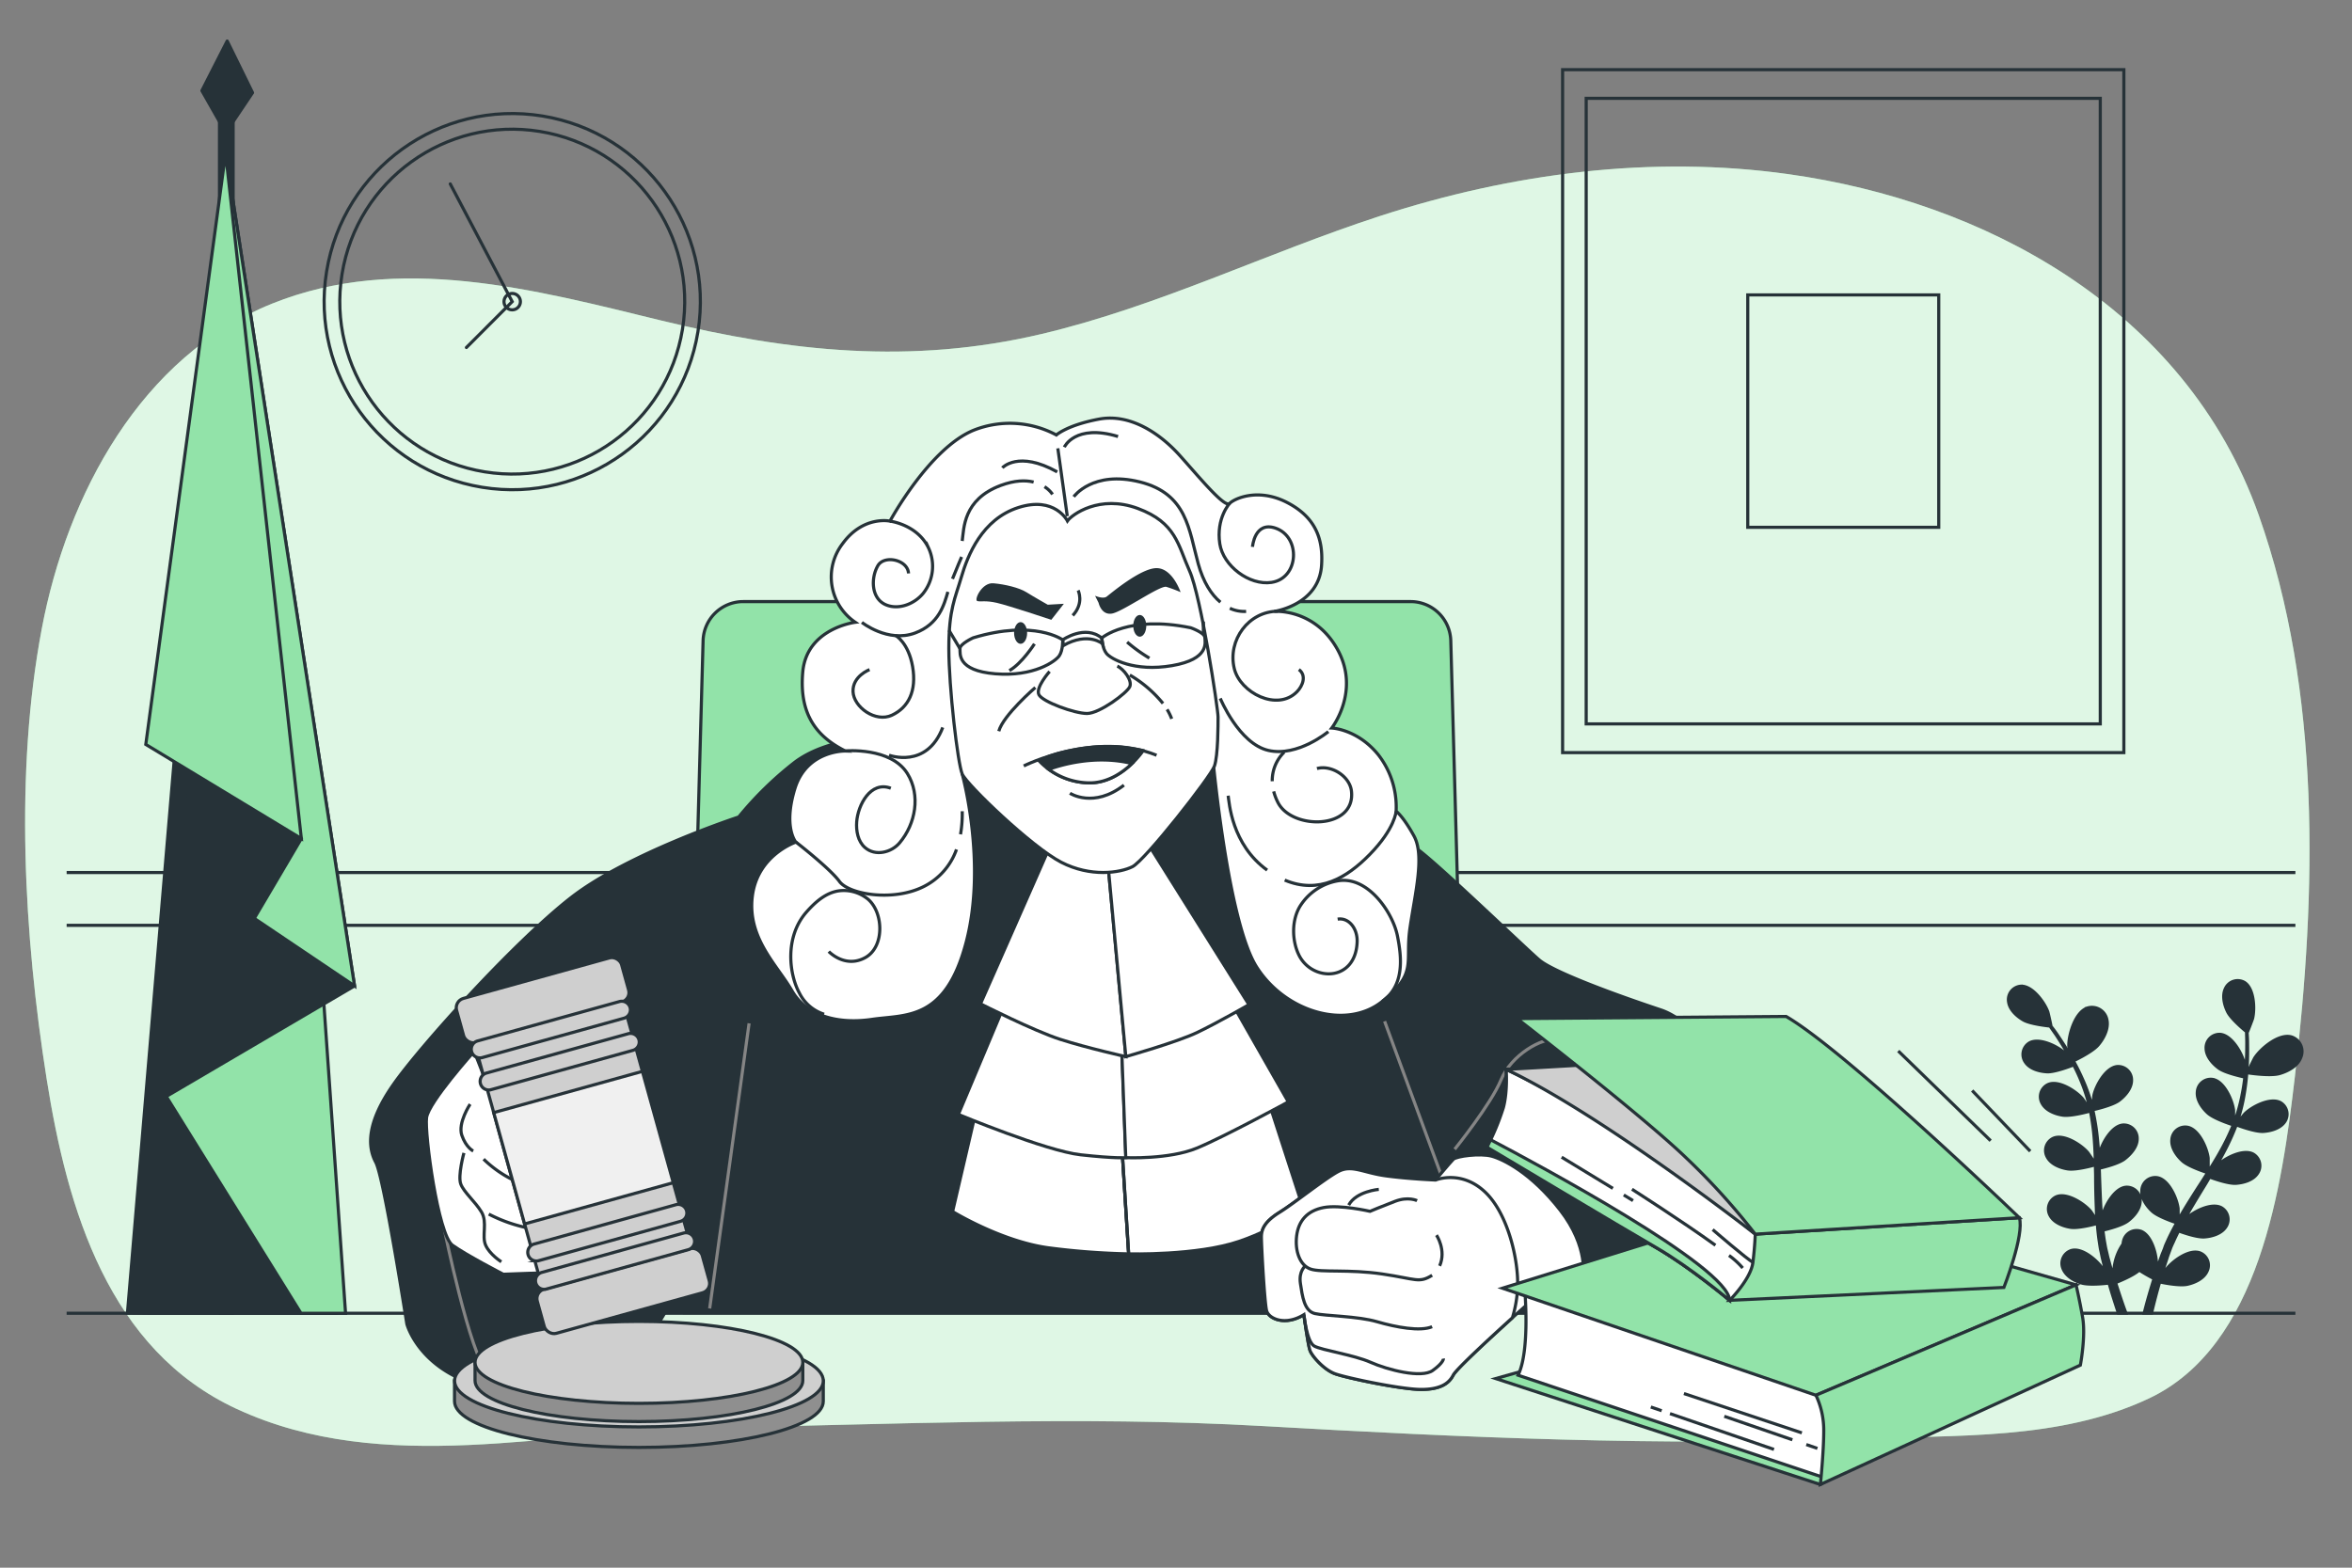 <svg xmlns="http://www.w3.org/2000/svg" viewBox="0 0 750 500"><rect x="0" y="0" width="750" height="500" fill="#808080" stroke="none"/><g id="background-simple"><path d="M658.81,87.72c-26.25-17.23-57.26-27.79-88.48-32.17C526.72,49.42,482,55.24,440,68.91c-36.1,11.76-70.6,28.79-107.76,37.59-41.7,9.87-80.38,5.73-121.5-4.3-40.32-9.83-83.64-21.58-124-5.35-41.6,16.73-65.29,60.52-73.43,103.72-8.66,45.94-5.7,97.68,1.58,143.65,6.6,41.66,19.81,86.28,60.6,105.15,47,21.76,100.64,6.89,149.9,6,59.13-1,118.44-3.9,177.55-.53,63.31,3.62,127,6.49,190.36,4,30.41-1.19,63.56.54,91.9-12.8,35.42-16.68,42.49-67.62,46.6-102.77,6.83-58.42,8.47-122.41-11.52-178.91C708.53,131.13,686.29,105.77,658.81,87.72Z" style="fill:#92E3A9"></path><path d="M658.81,87.72c-26.25-17.23-57.26-27.79-88.48-32.17C526.72,49.42,482,55.24,440,68.91c-36.1,11.76-70.6,28.79-107.76,37.59-41.7,9.87-80.38,5.73-121.5-4.3-40.32-9.83-83.64-21.58-124-5.35-41.6,16.73-65.29,60.52-73.43,103.72-8.66,45.94-5.7,97.68,1.58,143.65,6.6,41.66,19.81,86.28,60.6,105.15,47,21.76,100.64,6.89,149.9,6,59.13-1,118.44-3.9,177.55-.53,63.31,3.62,127,6.49,190.36,4,30.41-1.19,63.56.54,91.9-12.8,35.42-16.68,42.49-67.62,46.6-102.77,6.83-58.42,8.47-122.41-11.52-178.91C708.53,131.13,686.29,105.77,658.81,87.72Z" style="fill:#fff;opacity:0.7"></path></g><g id="Table"><line x1="21.25" y1="418.85" x2="731.95" y2="418.85" style="fill:none;stroke:#263238;stroke-miterlimit:10"></line></g><g id="Lines"><line x1="21.25" y1="278.29" x2="731.95" y2="278.29" style="fill:none;stroke:#263238;stroke-miterlimit:10"></line><line x1="21.25" y1="295.13" x2="731.95" y2="295.13" style="fill:none;stroke:#263238;stroke-miterlimit:10"></line></g><g id="Plant"><path d="M726.88,342.4c-3.1.88-10.22-.25-10.22-.25s2.17-4.47,2.34-4.73c2-3.07,7.7-7.81,11.66-6.71a4.85,4.85,0,0,1,3,6.55C732.66,340,729.51,341.65,726.88,342.4Z" style="fill:#263238;stroke:#263238;stroke-miterlimit:10"></path><path d="M660.35,338.73c-.07,0-.66-4.93-.66-5.24,0-3.67,2.12-10.76,6-12a4.86,4.86,0,0,1,6.16,3.79c.61,2.83-1.08,6-2.86,8.05C666.91,335.74,660.35,338.72,660.35,338.73Z" style="fill:#263238;stroke:#263238;stroke-miterlimit:10"></path><path d="M727.13,351.65c-3.19-1.68-9,1.32-11.26,3.58-.17.16-2,2.45-2.67,3.29,0,0,0-.07,0-.11a54.68,54.68,0,0,0,2.44-9.59,74.89,74.89,0,0,0,.94-8.8c.16-2.74.14-5.25.11-7.47,0-1.2-.08-2.3-.14-3.33l.06,0c.05,0,1.61-4.06,1.67-4.33.79-3.12.49-9.62-2.57-11.54a4.28,4.28,0,0,0-6.06,1.93c-1.13,2.28-.35,5.32.73,7.47s5,5.48,6,6.29c0,1.06.07,2.2.07,3.46,0,2.22,0,4.73-.26,7.45-.06.72-.15,1.5-.23,2.25-.13-1.3-.35-3.08-.39-3.25-.74-3.13-4-8.76-7.6-9.05a4.27,4.27,0,0,0-4.49,4.5c.05,2.54,2.14,4.88,4.09,6.3s7.14,2.59,8.27,2.82c-.19,1.67-.43,3.38-.78,5.15a54.91,54.91,0,0,1-2.62,9.45l-.2,0c0-1.21,0-3.77,0-4-.39-3.19-3-9.15-6.56-9.83a4.27,4.27,0,0,0-5,4c-.23,2.53,1.59,5.09,3.37,6.71,2.06,1.86,7.89,3.7,8.11,3.77a75.16,75.16,0,0,1-4.26,8.77c-1.18,2.11-2.46,4.18-3.77,6.26,0-.85,0-4.2,0-4.44-.39-3.2-3-9.15-6.57-9.83a4.26,4.26,0,0,0-5,4c-.23,2.54,1.59,5.09,3.37,6.71,2,1.82,7.58,3.61,8.06,3.76-.6.94-1.19,1.89-1.79,2.82-2,3.07-3.95,6.14-5.81,9.22-.64,1.07-1.24,2.15-1.84,3.22,0-1.27,0-3.6,0-3.8-.39-3.2-3-9.15-6.56-9.83a4.27,4.27,0,0,0-5,4c-.22,2.54,1.6,5.1,3.38,6.71s6.45,3.23,7.77,3.67c-1,1.8-1.94,3.6-2.78,5.42-.34.8-.75,1.58-1,2.36s-.61,1.56-.91,2.32c-.57,1.61-1.11,3.1-1.6,4.6-.25.76-.48,1.48-.71,2.23.2-1.3.5-3.35.5-3.54.1-3.22-1.6-9.5-5-10.71a4.26,4.26,0,0,0-5.5,3.18,4.86,4.86,0,0,0-.14.93,16.6,16.6,0,0,0-2.88,7.86c0,.2.12,2.65.21,3.9-.31-1-.61-2-.91-3-.45-1.48-.87-3.06-1.29-4.59-.19-.8-.37-1.61-.57-2.43s-.31-1.62-.47-2.45c-.21-1.21-.37-2.48-.53-3.74,1.54-.36,6-1.5,7.89-2.9s4-3.83,4-6.38a4.26,4.26,0,0,0-4.57-4.41c-3.59.36-6.75,6.05-7.43,9.2,0,.1-.09.78-.17,1.59-.12-1.23-.24-2.47-.32-3.72-.23-3.57-.34-7.2-.48-10.85,0-.76-.06-1.52-.09-2.28,1.29-.29,6.17-1.48,8.11-3s4-3.83,4-6.37a4.27,4.27,0,0,0-4.58-4.41c-3.59.36-6.74,6.05-7.42,9.2,0,.11-.11.93-.2,1.84-.1-2-.22-4-.41-5.91a75.79,75.79,0,0,0-1.56-10c.46-.1,6.2-1.38,8.37-3,1.92-1.45,4-3.83,4-6.38a4.27,4.27,0,0,0-4.58-4.4c-3.59.36-6.75,6.05-7.42,9.2,0,.22-.34,3.16-.41,4.22,0,0,0-.08,0-.12a56.35,56.35,0,0,0-3.26-9.34,74.53,74.53,0,0,0-4.07-7.86c-1.38-2.37-2.78-4.46-4-6.29-.68-1-1.33-1.88-2-2.7H654c.07,0-.9-4.27-1-4.54-1.06-3-4.91-8.29-8.51-8.2a4.28,4.28,0,0,0-4,4.95c.32,2.52,2.65,4.63,4.74,5.83s7.21,1.8,8.47,1.93c.62.87,1.27,1.8,2,2.85,1.21,1.86,2.57,4,3.88,6.36.36.63.71,1.33,1.06,2-.83-1-2-2.37-2.12-2.49-2.34-2.21-8.17-5.1-11.33-3.36a4.28,4.28,0,0,0-1.27,6.23c1.45,2.1,4.49,2.89,6.89,3s7.39-1.79,8.45-2.21c.76,1.49,1.51,3.05,2.2,4.72a54.53,54.53,0,0,1,3,9.33l-.19.08c-.65-1-2.08-3.14-2.21-3.3-2.09-2.45-7.57-6-10.9-4.58a4.27,4.27,0,0,0-1.94,6.05c1.21,2.24,4.14,3.37,6.51,3.73,2.75.42,8.63-1.26,8.85-1.32a74.85,74.85,0,0,1,1.28,9.67c.18,2.4.26,4.84.31,7.29-.44-.73-2.3-3.51-2.46-3.69-2.09-2.45-7.57-6-10.9-4.58a4.27,4.27,0,0,0-1.94,6.05c1.21,2.24,4.14,3.37,6.52,3.73,2.67.41,8.31-1.17,8.79-1.31,0,1.12.05,2.23.07,3.34,0,3.65.09,7.3.24,10.9,0,1.24.14,2.47.23,3.7-.69-1.07-2-3-2.12-3.15-2.09-2.46-7.57-6-10.9-4.58a4.27,4.27,0,0,0-1.94,6c1.21,2.24,4.14,3.37,6.52,3.73s7.16-.86,8.5-1.23c.16,2.05.37,4.08.68,6.06.14.85.24,1.73.43,2.54s.34,1.64.51,2.44c.41,1.65.79,3.19,1.21,4.72.21.77.42,1.5.63,2.25-.54-1.2-1.42-3.07-1.52-3.23-1.7-2.74-6.58-7.05-10.08-6.18a4.27,4.27,0,0,0-2.84,5.68c.86,2.4,3.58,4,5.88,4.68,2.53.8,8.16.13,8.84.05.53,1.83,1.06,3.61,1.59,5.26s.94,2.94,1.4,4.29h2.38c-.56-1.54-1.15-3.19-1.75-5-.51-1.48-1-3.06-1.54-4.69.64-.25,5.55-2.19,7.55-4a49.6,49.6,0,0,0,4.73,2.72c-.57,1.81-1.11,3.59-1.59,5.26-.58,2-1.09,3.94-1.54,5.7h2.33c.38-1.6.8-3.32,1.28-5.14.39-1.52.84-3.12,1.31-4.76.69.15,6.22,1.32,8.81.75,2.35-.51,5.21-1.81,6.27-4.13a4.25,4.25,0,0,0-2.31-5.91c-3.41-1.18-8.66,2.66-10.59,5.24-.12.16-1.37,2.28-2,3.37.29-1,.57-2,.89-3,.45-1.48,1-3,1.47-4.54l.86-2.34c.28-.8.64-1.53,1-2.31.49-1.13,1.06-2.27,1.62-3.41,1.48.55,5.85,2.07,8.18,1.93s5.42-1,6.83-3.13a4.28,4.28,0,0,0-1.39-6.2c-3.19-1.68-9,1.32-11.27,3.58-.07.07-.51.6-1,1.23.58-1.1,1.16-2.2,1.79-3.29,1.78-3.09,3.69-6.19,5.59-9.3l1.17-2c1.24.47,6,2.16,8.4,2s5.42-1,6.83-3.13a4.27,4.27,0,0,0-1.38-6.2c-3.2-1.68-9,1.32-11.27,3.58-.08.08-.6.71-1.18,1.42,1-1.71,2-3.42,2.91-5.15a75,75,0,0,0,4.2-9.17c.44.17,5.94,2.27,8.64,2.1,2.41-.15,5.42-1,6.83-3.13A4.26,4.26,0,0,0,727.13,351.65Z" style="fill:#263238;stroke:#263238;stroke-miterlimit:10"></path></g><g id="Picture"><rect x="498.28" y="22.21" width="178.97" height="217.83" style="fill:none;stroke:#263238;stroke-linecap:round;stroke-miterlimit:10"></rect><rect x="505.8" y="31.36" width="163.93" height="199.52" style="fill:none;stroke:#263238;stroke-linecap:round;stroke-miterlimit:10"></rect><rect x="557.32" y="94.06" width="60.9" height="74.12" style="fill:none;stroke:#263238;stroke-linecap:round;stroke-miterlimit:10"></rect></g><g id="Clock"><circle cx="163.33" cy="96.2" r="59.98" transform="translate(42.22 242.01) rotate(-80.78)" style="fill:none;stroke:#263238;stroke-linecap:round;stroke-miterlimit:10"></circle><circle cx="163.33" cy="96.2" r="54.99" transform="translate(42.22 242.01) rotate(-80.78)" style="fill:none;stroke:#263238;stroke-linecap:round;stroke-miterlimit:10"></circle><polyline points="148.73 110.83 163.33 96.2 143.58 58.66" style="fill:none;stroke:#263238;stroke-linecap:round;stroke-miterlimit:10"></polyline><path d="M165.94,96.2a2.61,2.61,0,1,1-2.61-2.6A2.6,2.6,0,0,1,165.94,96.2Z" style="fill:none;stroke:#263238;stroke-linecap:round;stroke-miterlimit:10"></path></g><g id="Flag"><rect x="69.99" y="38.79" width="4.35" height="380.06" style="fill:#263238;stroke:#263238;stroke-linecap:round;stroke-linejoin:round"></rect><polygon points="107.21 418.85 71.94 48.8 40.64 418.77 47 418.85 107.21 418.85" style="fill:#263238;stroke:#263238;stroke-miterlimit:10"></polygon><polygon points="110.19 418.85 100.04 273.9 53.02 349.7 95.98 418.85 110.19 418.85" style="fill:#92E3A9;stroke:#263238;stroke-miterlimit:10"></polygon><polygon points="113.06 314.45 53.02 349.7 71.94 48.8 113.06 314.45" style="fill:#263238;stroke:#263238;stroke-miterlimit:10"></polygon><polygon points="71.94 48.8 113.06 314.45 81.08 292.91 71.94 48.8" style="fill:#92E3A9;stroke:#263238;stroke-miterlimit:10"></polygon><polygon points="81.08 292.91 96.09 267.46 78.47 235.47 81.08 292.91" style="fill:#263238;stroke:#263238;stroke-miterlimit:10"></polygon><polygon points="71.94 48.8 46.49 237.43 96.09 267.46 71.94 48.8" style="fill:#92E3A9;stroke:#263238;stroke-miterlimit:10"></polygon><polygon points="69.99 38.79 64.38 28.92 72.45 13.09 80.53 29.57 74.34 38.79 69.99 38.79" style="fill:#263238;stroke:#263238;stroke-linecap:round;stroke-linejoin:round"></polygon></g><g id="Character"><path d="M468.53,418.66H218.28l5.92-214.32A12.82,12.82,0,0,1,237,191.87H449.8a12.83,12.83,0,0,1,12.82,12.47Z" style="fill:#92E3A9;stroke:#263238;stroke-miterlimit:10"></path><path d="M280.87,235.11s-17.2,0-27.78,8.27a111.38,111.38,0,0,0-17.53,17.19s-35.38,11.58-53.57,25.8-48,47.29-56.55,59.52-8.27,19.84-5.62,24.8,9.92,51.59,9.92,51.59,4.3,16.54,28.11,20.83,37.37-4,43.65-10.25A73.62,73.62,0,0,0,212.41,418h354.5s7.61-20.5,6-32.41-24.47-57.21-43.32-63.49-34.72-12.56-38.69-15.87-33.07-31.42-39.35-35.72-10.58-6.61-10.58-6.61l-49.6-27.45H283.51Z" style="fill:#263238;stroke:#263238;stroke-miterlimit:10"></path><path d="M141.64,391.86s8.27,40.67,13.89,46,10.25,4.3,21.5,4" style="fill:none;stroke:#858585;stroke-miterlimit:10"></path><line x1="461.42" y1="379.84" x2="441.52" y2="325.73" style="fill:none;stroke:#858585;stroke-miterlimit:10"></line><line x1="238.87" y1="326.38" x2="226.3" y2="417.32" style="fill:none;stroke:#858585;stroke-miterlimit:10"></line><path d="M336.85,138.73a31.37,31.37,0,0,0-26.21-1.58c-14.22,5.69-26.85,29.06-26.85,29.06s-8.53-1.9-15.16,7.26a17.45,17.45,0,0,0,4.1,25s-15.47,1.89-16.74,15.79,4.74,20.85,13.59,25.27c0,0-12.32-.32-16.11,12s.31,17.06.31,17.06-12.31,4.1-13.89,17.37,7.89,21.79,12.63,30,14.85,10.73,25.58,9.15,23.38.64,30-24.63-1.27-53.6-1.27-53.6,0-61.06,10.75-68.64,35.06-4.1,44.22-.31S386.76,242,386.76,242s4.74,51.81,13.9,66.33,28.74,20.22,40.11,11.06S448,307.08,449.61,296s4.74-23.06,1.27-29.38-5.69-7.89-5.69-7.89a27.13,27.13,0,0,0-5.68-18c-6.64-8.21-14.85-8.53-14.85-8.53s9.16-11.68,1.9-24.95S406.34,195,406.34,195s14.17-2,15.07-14.61c.59-8.32-1.8-15.39-11-20.13s-16.74-1.27-18.32.31S382,151.68,376,145.05s-15.48-13.27-25.58-11.37S336.85,138.73,336.85,138.73Z" style="fill:#fff;stroke:#263238;stroke-miterlimit:10"></path><path d="M392.13,160.52s-4.42,4.74-3.16,12.95c1.08,7,9.39,13.33,16.48,12.28,8.81-1.3,9.46-14.58,1.21-17.33-6.64-2.21-7.27,6-7.27,6" style="fill:none;stroke:#263238;stroke-miterlimit:10"></path><path d="M414.19,213.54c2.5,1.91,1.24,5.2-.61,7.08-6.29,6.43-18.14.31-20-7.4-2.19-9.06,4.58-18.27,13.93-18.27" style="fill:none;stroke:#263238;stroke-miterlimit:10"></path><path d="M389.11,222.74s5.95,14.44,15.34,16.6,19.13-6,19.13-6" style="fill:none;stroke:#263238;stroke-miterlimit:10"></path><path d="M406.15,252.41a17.49,17.49,0,0,0,1.36,3.54c4.49,8.82,24.81,8.69,23.44-3.63-.54-4.78-6.45-8.45-11-7.2" style="fill:none;stroke:#263238;stroke-miterlimit:10"></path><path d="M409.5,239.89a12.68,12.68,0,0,0-3.81,9.28" style="fill:none;stroke:#263238;stroke-miterlimit:10"></path><path d="M404.07,277.52c-11.41-8.25-12.09-21.66-12.44-23.74" style="fill:none;stroke:#263238;stroke-miterlimit:10"></path><path d="M445.19,258.76s-.32,5.49-8.44,13.79c-7.23,7.38-16.17,12.77-27.08,8.15" style="fill:none;stroke:#263238;stroke-miterlimit:10"></path><path d="M440.77,319.4c7.09-5.12,6.26-13.83,4.82-21s-9.2-18.94-18.77-17.5a17.82,17.82,0,0,0-12.05,7.79c-2.94,4.47-2.89,11.18-.58,15.9,4.19,8.57,18.1,8.65,18.57-4.17.16-4.32-2.69-7.84-6.21-7.27" style="fill:none;stroke:#263238;stroke-miterlimit:10"></path><path d="M264.28,303.48s5.17,5.49,11.63,1.94,5.81-15.18.32-19.06a12.13,12.13,0,0,0-8.61-2.25c-4.28.56-7.7,3.65-10.45,6.77-7.1,8.08-5.49,20-2.26,25.84a13.26,13.26,0,0,0,7.88,6.76" style="fill:none;stroke:#263238;stroke-miterlimit:10"></path><path d="M306.29,266.1a37.74,37.74,0,0,0,.54-7.36" style="fill:none;stroke:#263238;stroke-miterlimit:10"></path><path d="M253.78,268.55s10.89,8.44,13.9,12.58,17.32,6.59,27.11,1.51A21,21,0,0,0,305,270.92" style="fill:none;stroke:#263238;stroke-miterlimit:10"></path><path d="M269.58,239.49s14.48-1.27,19.75,7.2c4.31,6.93,2.64,16.06-2.45,22.11-2.63,3.14-7.79,4.39-11.06,1.51-2.29-2-2.85-5.33-2.64-8.22.39-5.29,4.4-13.12,10.88-10.69" style="fill:none;stroke:#263238;stroke-miterlimit:10"></path><path d="M277.28,213.57s-5.46,2.07-5.27,7,7.15,10,12.42,7.53,7.91-7.72,6.59-15.44-5.46-10-5.46-10" style="fill:none;stroke:#263238;stroke-miterlimit:10"></path><path d="M283.49,240.86s12.05,4.51,17.13-8.85" style="fill:none;stroke:#263238;stroke-miterlimit:10"></path><path d="M303.73,184.62c1.33-3.38,2.91-7,2.91-7" style="fill:none;stroke:#263238;stroke-miterlimit:10"></path><path d="M274.84,198.51s8.28,6.59,16.93,3.39c7.71-2.85,9.3-9.13,10.49-13.13" style="fill:none;stroke:#263238;stroke-miterlimit:10"></path><path d="M283.79,166.21s8.74,1.06,12.31,8.58a13.88,13.88,0,0,1-1.75,14.49c-2.7,3.29-7.73,5.35-11.84,3.62-4.76-2-4.85-8.56-2.59-12.46,2.07-3.58,9.6-1.88,9.78,2.45" style="fill:none;stroke:#263238;stroke-miterlimit:10"></path><line x1="340.33" y1="164.63" x2="337.32" y2="142.99" style="fill:none;stroke:#263238;stroke-miterlimit:10"></line><path d="M392.17,194a10.88,10.88,0,0,0,5.19,1" style="fill:none;stroke:#263238;stroke-miterlimit:10"></path><path d="M342.4,158.42s6-8.47,21.08-4.71S379.1,169,382.11,179.88c1.6,5.77,4.14,9.76,7.05,12.18" style="fill:none;stroke:#263238;stroke-miterlimit:10"></path><path d="M329.6,153.75c-2.56-.63-6-.6-10.54,1.09-12,4.52-11.66,13.74-12.23,17.7" style="fill:none;stroke:#263238;stroke-miterlimit:10"></path><path d="M335.63,157.67a8.79,8.79,0,0,0-2.56-2.43" style="fill:none;stroke:#263238;stroke-miterlimit:10"></path><path d="M319.63,149.2s5.08-5.65,17.5,1.31" style="fill:none;stroke:#263238;stroke-miterlimit:10"></path><path d="M339.39,142.61s3.39-7.53,17.13-3.39" style="fill:none;stroke:#263238;stroke-miterlimit:10"></path><path d="M312.05,350.83l-8.29,35.58s15.95,9.81,31.29,11.66a231.33,231.33,0,0,0,24.85,1.84l-3.07-48.77Z" style="fill:#fff;stroke:#263238;stroke-miterlimit:10"></path><path d="M356.83,351.14l3.07,48.77s21.77.61,35.27-4,20.24-11,20.24-11l-11.34-35Z" style="fill:#fff;stroke:#263238;stroke-miterlimit:10"></path><line x1="356.83" y1="351.14" x2="359.9" y2="399.91" style="fill:#fff;stroke:#263238;stroke-miterlimit:10"></line><path d="M320.94,318.93l-15.34,36.5s27.92,11.66,39,12.88,14.42.92,14.42.92l-1.54-41.1Z" style="fill:#fff;stroke:#263238;stroke-miterlimit:10"></path><path d="M357.44,328.13l1.54,41.1s13.8.62,22.69-3.06,29.14-14.73,29.14-14.73L392.1,318.62Z" style="fill:#fff;stroke:#263238;stroke-miterlimit:10"></path><path d="M334.44,270.77l-21.78,49.39s16.87,8.58,25.46,11.34S359,337,359,337l-5.83-62.88Z" style="fill:#fff;stroke:#263238;stroke-miterlimit:10"></path><path d="M359,337s16.25-4.61,22.69-7.67,16.57-8.9,16.57-8.9l-32.52-51.84-12.57,5.53Z" style="fill:#fff;stroke:#263238;stroke-miterlimit:10"></path><path d="M340.38,166.14s-4-8-15.64-4.27-16.2,15.35-18.18,22.17-4,10.23-4,22.74,2.84,36.66,4.26,40.07S329,270.15,338.39,275s18.75,3.41,22.73,1.42,25-28.71,26.15-32.12,1.14-13.07,1.14-15.63-5.4-38.37-9.1-46.61-4.26-15.35-16.48-19.89S341.8,164.15,340.38,166.14Z" style="fill:#fff;stroke:#263238;stroke-miterlimit:10"></path><path d="M339.24,192.57l-4,5.11s-13.64-4.55-17.34-5.4-5.11-.28-6.25-.57,1.42-6,5.12-5.68,8.24,1.42,10.51,2.84,6.82,4,6.82,4Z" style="fill:#263238"></path><path d="M350.32,192.28s.86,4,4.27,3.41,15.34-9.09,17.33-8.52a41.16,41.16,0,0,1,4.55,1.7s-2.56-7.67-7.67-7.67-14.78,8.24-15.92,9.09-3.69-.28-3.69-.28Z" style="fill:#263238"></path><path d="M343.79,188.3s2,4-1.71,8" style="fill:none;stroke:#263238;stroke-miterlimit:10"></path><path d="M329.86,205.36s-4,6.25-8,8.52" style="fill:none;stroke:#263238;stroke-miterlimit:10"></path><path d="M359.42,204.79a50.06,50.06,0,0,0,7.1,5.11" style="fill:none;stroke:#263238;stroke-miterlimit:10"></path><path d="M334.69,214.17s-4.55,5.11-3.41,7.39,11.37,6,15.35,6S359.42,221,360.27,219s-2-5.69-4-6.54" style="fill:none;stroke:#263238;stroke-miterlimit:10"></path><path d="M330.14,219.28s-10.23,8.81-11.65,13.93" style="fill:none;stroke:#263238;stroke-miterlimit:10"></path><path d="M372.16,226.26a18.64,18.64,0,0,1,1.47,3" style="fill:none;stroke:#263238;stroke-miterlimit:10"></path><path d="M360.27,215.3a39,39,0,0,1,10.58,9.06" style="fill:none;stroke:#263238;stroke-miterlimit:10"></path><path d="M326.45,244.29s22.74-11.37,42.35-3.41" style="fill:none;stroke:#263238;stroke-miterlimit:10"></path><path d="M331.28,242.59a22.43,22.43,0,0,0,16.2,7.1c10.23,0,17.06-10.3,17.06-10.3a67.06,67.06,0,0,0-7.73-1.16,50,50,0,0,0-9.05.16,64.43,64.43,0,0,0-10.21,1.86A42.22,42.22,0,0,0,331.28,242.59Z" style="fill:#263238;stroke:#263238;stroke-miterlimit:10"></path><path d="M334.43,245.37a22.15,22.15,0,0,0,13.05,4.32c5.8,0,10.5-3.3,13.49-6.17C349.17,240.6,337.9,244.1,334.43,245.37Z" style="fill:#fff;stroke:#263238;stroke-miterlimit:10"></path><path d="M327.53,201.88c0,1.91-.93,3.46-2.08,3.46s-2.08-1.55-2.08-3.46.93-3.46,2.08-3.46S327.53,200,327.53,201.88Z" style="fill:#263238"></path><path d="M365.52,199.6c0,1.92-.93,3.47-2.07,3.47s-2.08-1.55-2.08-3.47.93-3.46,2.08-3.46S365.52,197.69,365.52,199.6Z" style="fill:#263238"></path><path d="M341.18,253s7.52,4.94,17.22-2.58" style="fill:none;stroke:#263238;stroke-miterlimit:10"></path><path d="M338.87,204.08s-9-6.59-28.56-.65c0,0-4.27,1.95-4.19,3.47s-1,7,11.25,8,19.2-3.95,20.42-5.76S338.87,204.08,338.87,204.08Z" style="fill:none;stroke:#263238;stroke-miterlimit:10"></path><path d="M351.32,203.5s8.37-7.39,28.37-3.28c0,0,4.43,1.55,4.5,3.08s1.63,6.93-10.47,9-19.48-2.17-20.86-3.85S351.32,203.5,351.32,203.5Z" style="fill:none;stroke:#263238;stroke-miterlimit:10"></path><line x1="306.12" y1="206.9" x2="302.59" y2="200.99" style="fill:none;stroke:#263238;stroke-miterlimit:10"></line><line x1="383.73" y1="201.98" x2="383.73" y2="198.22" style="fill:none;stroke:#263238;stroke-miterlimit:10"></line><path d="M338.87,204.08s7.12-5,12.45-.58l.31,1.86s-4.55-4-12.58.53Z" style="fill:none;stroke:#263238;stroke-miterlimit:10"></path><path d="M151.22,335.32s-14.54,16.19-15.2,21.15,3.64,37.37,8.27,40.68,16.2,9.26,16.2,9.26l18.19-.66Z" style="fill:#fff;stroke:#263238;stroke-miterlimit:10"></path><path d="M147.93,367.72s-2,7.27-1,9.92,4.63,5.62,6.61,8.93,0,7.6,1.32,10.58,5,5.29,5,5.29" style="fill:#fff;stroke:#263238;stroke-miterlimit:10"></path><path d="M149.91,352.17s-4,6-2.64,9.93,3.63,5,3.63,5" style="fill:#fff;stroke:#263238;stroke-miterlimit:10"></path><path d="M155.86,387.23a48.38,48.38,0,0,0,13.56,4.63" style="fill:#fff;stroke:#263238;stroke-miterlimit:10"></path><path d="M154.21,369.7a36.83,36.83,0,0,0,11.57,7.61" style="fill:#fff;stroke:#263238;stroke-miterlimit:10"></path><path d="M256.39,440.4c-9.63-4.83-29.58-8.16-52.65-8.16s-43,3.33-52.66,8.16h-6.14v6.54c0,8.12,26.33,14.7,58.8,14.7s58.79-6.58,58.79-14.7V440.4Z" style="fill:#8f8f8f;stroke:#263238;stroke-miterlimit:10"></path><ellipse cx="203.74" cy="440.4" rx="58.79" ry="14.7" style="fill:#cfcfcf;stroke:#263238;stroke-miterlimit:10"></ellipse><path d="M250.54,434.52c-8.56-4.3-26.3-7.25-46.8-7.25s-38.25,3-46.81,7.25h-5.45v5.81c0,7.22,23.39,13.07,52.26,13.07S256,447.55,256,440.33v-5.81Z" style="fill:#8f8f8f;stroke:#263238;stroke-miterlimit:10"></path><ellipse cx="203.74" cy="434.52" rx="52.26" ry="13.07" style="fill:#cfcfcf;stroke:#263238;stroke-miterlimit:10"></ellipse><rect x="152.42" y="329.31" width="49.2" height="8.03" transform="translate(-82.66 59.45) rotate(-15.5)" style="fill:#cfcfcf;stroke:#263238;stroke-miterlimit:10"></rect><rect x="145.75" y="311.69" width="54.59" height="14.6" rx="3.1" transform="translate(-78.97 57.86) rotate(-15.5)" style="fill:#cfcfcf;stroke:#263238;stroke-miterlimit:10"></rect><rect x="171.48" y="404.43" width="54.59" height="14.6" rx="3.1" transform="translate(-102.83 68.12) rotate(-15.5)" style="fill:#cfcfcf;stroke:#263238;stroke-miterlimit:10"></rect><path d="M197.52,319.44,152.29,332a2.76,2.76,0,0,0-1.91,3.39h0a2.75,2.75,0,0,0,3.38,1.92L199,324.74a2.76,2.76,0,0,0,1.92-3.39h0A2.76,2.76,0,0,0,197.52,319.44Z" style="fill:#cfcfcf;stroke:#263238;stroke-miterlimit:10"></path><rect x="161.49" y="337.69" width="49.2" height="56.65" transform="translate(-91.07 63.06) rotate(-15.5)" style="fill:#cfcfcf;stroke:#263238;stroke-miterlimit:10"></rect><rect x="161.49" y="347.59" width="49.2" height="36.85" transform="translate(-91.07 63.06) rotate(-15.5)" style="fill:#f0f0f0;stroke:#263238;stroke-miterlimit:10"></rect><rect x="170.15" y="393.22" width="49.2" height="8.03" transform="translate(-99.1 66.52) rotate(-15.5)" style="fill:#cfcfcf;stroke:#263238;stroke-miterlimit:10"></rect><path d="M201.82,335l-45.23,12.54a2.74,2.74,0,0,1-3.38-1.91h0a2.75,2.75,0,0,1,1.91-3.39l45.23-12.55a2.77,2.77,0,0,1,3.39,1.92h0A2.76,2.76,0,0,1,201.82,335Z" style="fill:#cfcfcf;stroke:#263238;stroke-miterlimit:10"></path><path d="M217,389.53l-45.22,12.55a2.76,2.76,0,0,1-3.39-1.92h0a2.74,2.74,0,0,1,1.92-3.38l45.22-12.55a2.75,2.75,0,0,1,3.39,1.92h0A2.74,2.74,0,0,1,217,389.53Z" style="fill:#cfcfcf;stroke:#263238;stroke-miterlimit:10"></path><path d="M219.47,398.58l-45.22,12.54a2.75,2.75,0,0,1-3.39-1.91h0a2.75,2.75,0,0,1,1.91-3.39L218,393.27a2.76,2.76,0,0,1,3.39,1.92h0A2.76,2.76,0,0,1,219.47,398.58Z" style="fill:#cfcfcf;stroke:#263238;stroke-miterlimit:10"></path><path d="M463.87,366.55s11.6-14.4,14.8-22.2,13-13.6,18-12.8,32.4,7,36.8,8.4,14.2,4,5.4-2-20.8-6.2-20.8-6.2" style="fill:none;stroke:#858585;stroke-miterlimit:10"></path><path d="M457.78,376.32s-8.59-.34-15.87-1.33-10.91-3.64-15.21-1.32-14.22,10.25-18.52,12.9-5.95,5-5.95,7.93,1,20.84,1.65,23.48,5.95,5,11.91,1.32c0,0,1.32,9.93,2,11.58s4.3,5.95,7.94,7.27,21.16,5,27.45,5,8.92-2,10.25-4.63,22.81-21.82,22.81-21.82l18.52-9.26s2-9.59-7.27-21.49-18.19-16.21-21.83-17.2-11.24,0-12.23,1S457.78,376.32,457.78,376.32Z" style="fill:#fff;stroke:#263238;stroke-miterlimit:10"></path><path d="M426.7,373.67c-4.3,2.31-14.22,10.25-18.52,12.9s-5.95,5-5.95,7.93,1,20.84,1.65,23.48,5.95,5,11.91,1.32c0,0,1.32,9.93,2,11.58s4.3,5.95,7.94,7.27,21.16,5,27.45,5,8.92-2,10.25-4.63c1-1.92,12.56-12.56,18.84-18.24a38,38,0,0,0,1.66-9.86c.33-8.27-3-23.48-10.58-30.43s-15.55-3.63-15.55-3.63-8.59-.34-15.87-1.33S431,371.35,426.7,373.67Z" style="fill:#fff;stroke:#263238;stroke-miterlimit:10"></path><path d="M451.87,382.94s-2.8-1.4-7,.2-8,3.2-8,3.2-9.6-2.2-14.8-1.2-8,4.2-8.6,9,1,9.4,4.4,10.6,12.2,0,23,1.6,11.6,3,15.8.4" style="fill:none;stroke:#263238;stroke-miterlimit:10"></path><path d="M416.27,403.74s-2.2,1.6-1.6,5.6,1.2,8.8,4.6,9.6,13.6.8,19.8,2.6,13.8,3.2,17.6,1.6" style="fill:none;stroke:#263238;stroke-miterlimit:10"></path><path d="M415.79,419.3s.88,8.64,3.28,10,12.6,2.8,18,5.2,16.2,5.19,19.8,2.6,3.4-3.8,3.4-3.8" style="fill:none;stroke:#263238;stroke-miterlimit:10"></path><path d="M439.67,379.34s-7.2.6-9.6,5" style="fill:none;stroke:#263238;stroke-miterlimit:10"></path><path d="M458.07,393.94s3.2,4.8,1,9.8" style="fill:none;stroke:#263238;stroke-miterlimit:10"></path></g><g id="Books"><polygon points="580.48 473.47 476.95 439.68 488.34 436.47 593.29 464.93 580.48 473.47" style="fill:#92E3A9;stroke:#263238;stroke-miterlimit:10"></polygon><path d="M486.2,411.21s1.78,19.57-2.13,27.4L580.84,471a26.14,26.14,0,0,0,4.27-13.16c.35-7.83-2.49-16-2.49-16Z" style="fill:#fff;stroke:#263238;stroke-miterlimit:10"></path><line x1="571.55" y1="459.2" x2="549.84" y2="451.72" style="fill:none;stroke:#263238;stroke-miterlimit:10"></line><line x1="579.53" y1="461.95" x2="575.98" y2="460.73" style="fill:none;stroke:#263238;stroke-miterlimit:10"></line><line x1="574.58" y1="457" x2="536.97" y2="444.46" style="fill:none;stroke:#263238;stroke-miterlimit:10"></line><line x1="532.52" y1="450.86" x2="565.68" y2="462.28" style="fill:none;stroke:#263238;stroke-miterlimit:10"></line><line x1="526.41" y1="448.75" x2="529.87" y2="449.94" style="fill:none;stroke:#263238;stroke-miterlimit:10"></line><polygon points="479.09 410.86 579.06 445.01 661.96 409.79 568.39 383.11 479.09 410.86" style="fill:#92E3A9;stroke:#263238;stroke-miterlimit:10"></polygon><path d="M579.06,445a26.11,26.11,0,0,1,2.49,11.39c0,6.76-1.07,17.07-1.07,17.07l82.9-38.06s1.78-9.25.71-15.3S662,409.79,662,409.79Z" style="fill:#92E3A9;stroke:#263238;stroke-miterlimit:10"></path><path d="M480.28,341.08s.54,6.88-.9,12.22a78.32,78.32,0,0,1-5.22,12.59s42.77,25.54,53.85,31.95,23.53,16.89,23.53,16.89,6.78-6.76,7.43-12.14.74-9,.74-9S516,357.58,480.28,341.08Z" style="fill:#fff;stroke:#263238;stroke-miterlimit:10"></path><path d="M559.71,393.62s-49.05-38.27-79.43-52.54L510,339.37A75.88,75.88,0,0,1,540.3,358.1c13.35,13.88,30.64,33.73,30.64,33.73Z" style="fill:#fff;stroke:#263238;stroke-miterlimit:10"></path><path d="M559.71,393.62S555,411,551.54,414.73L639,410.62s6.59-16.79,4.93-22.24Z" style="fill:#92E3A9;stroke:#263238;stroke-miterlimit:10"></path><path d="M480.28,341.08s.54,6.88-.9,12.22a78.32,78.32,0,0,1-5.22,12.59s42.77,25.54,53.85,31.95,23.53,16.89,23.53,16.89,6.78-6.76,7.43-12.14.74-9,.74-9S516,357.58,480.28,341.08Z" style="fill:#fff;stroke:#263238;stroke-miterlimit:10"></path><path d="M551.35,400.42a25.73,25.73,0,0,1,4.36,4" style="fill:none;stroke:#263238;stroke-miterlimit:10"></path><path d="M520.41,379.3s16,10.2,26.6,17.86" style="fill:none;stroke:#263238;stroke-miterlimit:10"></path><path d="M546.14,392.17s11.14,9.61,12.83,10.42" style="fill:none;stroke:#263238;stroke-miterlimit:10"></path><line x1="514.31" y1="379.02" x2="497.97" y2="369.07" style="fill:none;stroke:#263238;stroke-miterlimit:10"></line><line x1="520.74" y1="382.93" x2="517.78" y2="381.13" style="fill:none;stroke:#263238;stroke-miterlimit:10"></line><path d="M475.33,363.52c-.68,1.43-1.17,2.37-1.17,2.37s42.77,25.54,53.85,31.95,23.53,16.89,23.53,16.89C551.2,404,489.74,371.09,475.33,363.52Z" style="fill:#92E3A9;stroke:#263238;stroke-miterlimit:10"></path><path d="M559.71,393.62s-49.05-38.27-79.43-52.54L510,339.37A75.88,75.88,0,0,1,540.3,358.1c13.35,13.88,30.64,33.73,30.64,33.73Z" style="fill:#cfcfcf;stroke:#263238;stroke-miterlimit:10"></path><path d="M569.55,324.19l-85.8.68s40.18,31.1,54.16,44.64a217.7,217.7,0,0,1,21.8,24.11l84.2-5.24S588.62,335.22,569.55,324.19Z" style="fill:#92E3A9;stroke:#263238;stroke-miterlimit:10"></path><line x1="605.31" y1="335.2" x2="634.77" y2="363.82" style="fill:none;stroke:#263238;stroke-miterlimit:10"></line><line x1="628.88" y1="347.82" x2="647.4" y2="367.18" style="fill:none;stroke:#263238;stroke-miterlimit:10"></line></g></svg>
